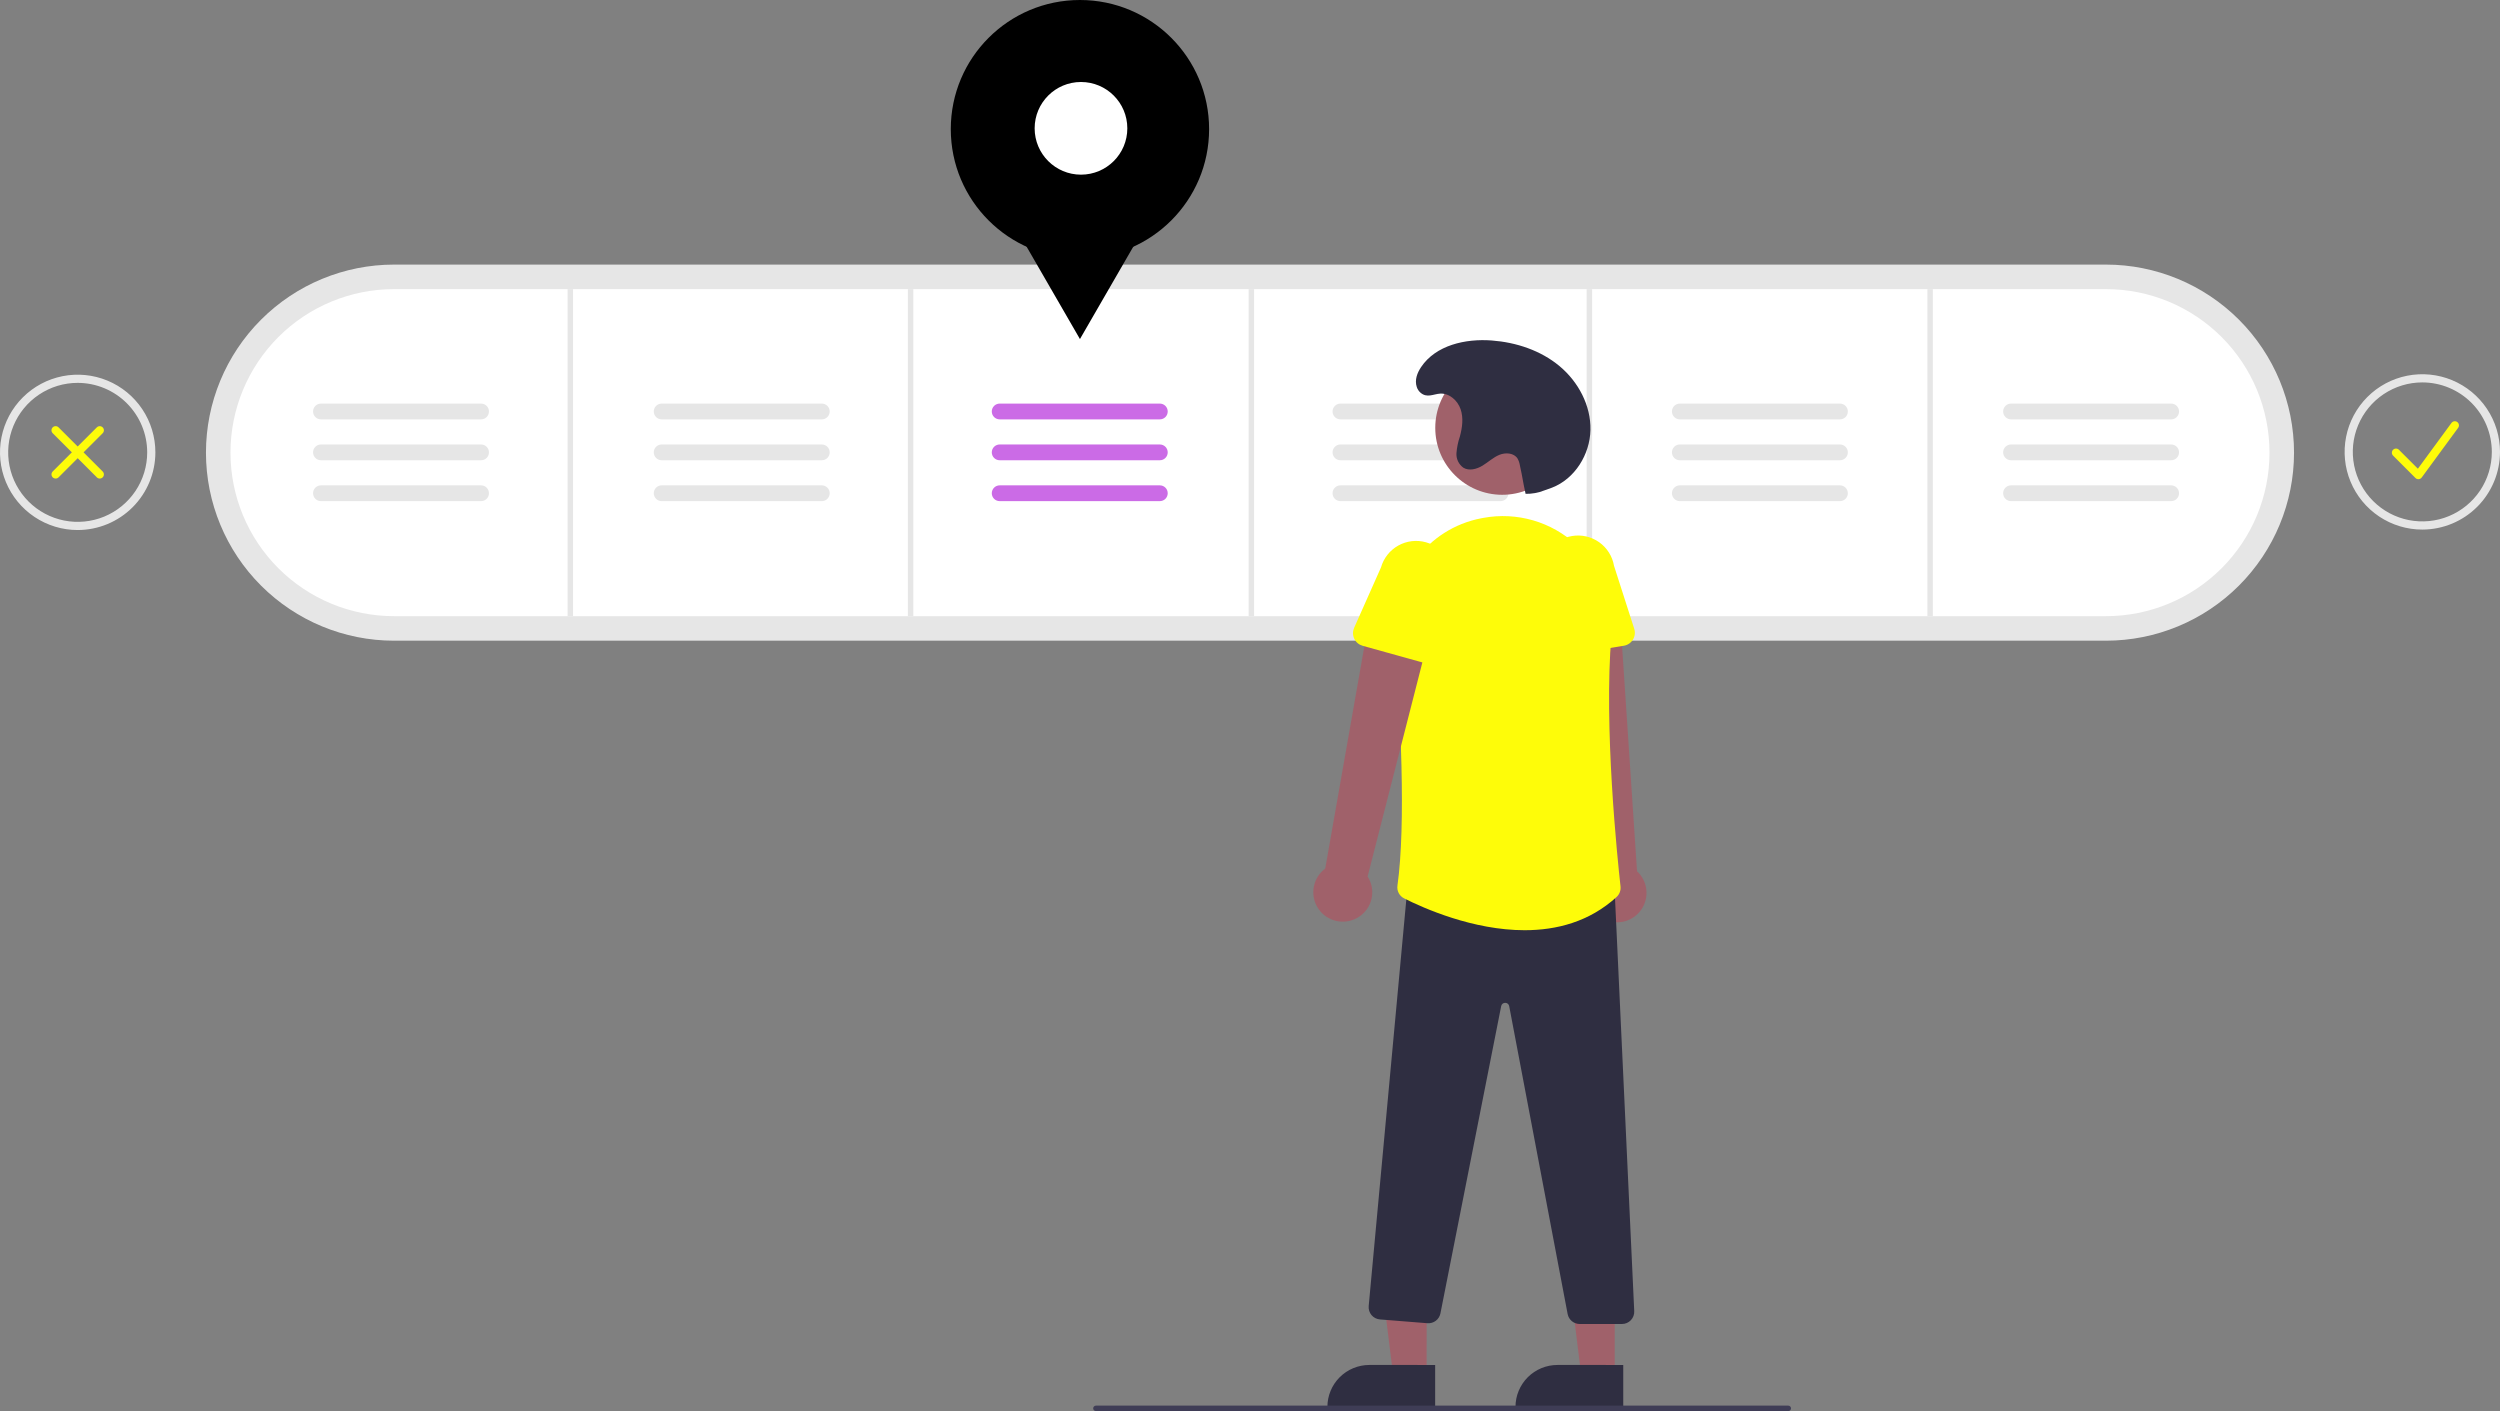<svg width="388" height="219" viewBox="0 0 388 219" fill="none" xmlns="http://www.w3.org/2000/svg">
<rect x="0" y="0" width="388" height="219" fill="#808080" stroke="none"/>
<g clip-path="url(#clip0)">
<path d="M61.156 99.436C53.414 99.436 45.989 96.361 40.515 90.888C35.04 85.415 31.965 77.991 31.965 70.251C31.965 62.51 35.04 55.087 40.515 49.614C45.989 44.14 53.414 41.065 61.156 41.065H326.842C334.584 41.065 342.009 44.14 347.483 49.614C352.958 55.087 356.033 62.51 356.033 70.251C356.033 77.991 352.958 85.415 347.483 90.888C342.009 96.361 334.584 99.436 326.842 99.436H61.156Z" fill="#E6E6E6"/>
<path d="M61.156 44.872C54.424 44.872 47.968 47.546 43.207 52.305C38.447 57.065 35.772 63.52 35.772 70.251C35.772 76.981 38.447 83.437 43.207 88.196C47.968 92.956 54.424 95.629 61.156 95.629H326.842C333.574 95.629 340.03 92.956 344.791 88.196C349.551 83.437 352.226 76.981 352.226 70.251C352.226 63.52 349.551 57.065 344.791 52.305C340.03 47.546 333.574 44.872 326.842 44.872H61.156Z" fill="white"/>
<path d="M88.938 44.872H88.092V95.629H88.938V44.872Z" fill="#E6E6E6"/>
<path d="M141.75 44.872H140.904V95.629H141.75V44.872Z" fill="#E6E6E6"/>
<path d="M194.634 44.872H193.787V95.629H194.634V44.872Z" fill="#E6E6E6"/>
<path d="M247.094 44.872H246.248V95.629H247.094V44.872Z" fill="#E6E6E6"/>
<path d="M299.977 44.872H299.131V95.629H299.977V44.872Z" fill="#E6E6E6"/>
<path d="M102.692 62.637C102.531 62.637 102.371 62.668 102.222 62.73C102.074 62.791 101.938 62.881 101.824 62.995C101.71 63.109 101.62 63.244 101.558 63.393C101.496 63.541 101.465 63.701 101.465 63.862C101.465 64.023 101.496 64.183 101.558 64.331C101.62 64.48 101.71 64.615 101.824 64.729C101.938 64.843 102.074 64.933 102.222 64.994C102.371 65.056 102.531 65.087 102.692 65.087H127.543C127.704 65.087 127.863 65.056 128.012 64.994C128.16 64.933 128.296 64.843 128.41 64.73C128.524 64.616 128.614 64.481 128.676 64.333C128.738 64.184 128.77 64.025 128.77 63.864C128.77 63.703 128.739 63.544 128.678 63.395C128.616 63.247 128.526 63.112 128.413 62.998C128.299 62.884 128.165 62.793 128.016 62.731C127.868 62.669 127.708 62.638 127.547 62.637H102.692Z" fill="#E6E6E6"/>
<path d="M102.692 68.982C102.531 68.982 102.371 69.013 102.222 69.075C102.074 69.136 101.938 69.226 101.824 69.34C101.71 69.454 101.62 69.589 101.558 69.737C101.496 69.886 101.465 70.046 101.465 70.207C101.465 70.368 101.496 70.527 101.558 70.676C101.62 70.825 101.71 70.96 101.824 71.074C101.938 71.187 102.074 71.278 102.222 71.339C102.371 71.4 102.531 71.432 102.692 71.431H127.543C127.704 71.432 127.863 71.4 128.012 71.339C128.16 71.278 128.296 71.188 128.41 71.075C128.524 70.961 128.614 70.826 128.676 70.678C128.738 70.529 128.77 70.37 128.77 70.209C128.77 70.048 128.739 69.889 128.678 69.74C128.616 69.591 128.526 69.456 128.413 69.342C128.299 69.228 128.165 69.138 128.016 69.076C127.868 69.014 127.708 68.982 127.547 68.982H102.692Z" fill="#E6E6E6"/>
<path d="M102.692 75.326C102.531 75.326 102.371 75.357 102.222 75.419C102.074 75.48 101.938 75.57 101.824 75.684C101.71 75.798 101.62 75.933 101.558 76.082C101.496 76.231 101.465 76.39 101.465 76.551C101.465 76.712 101.496 76.871 101.558 77.02C101.62 77.169 101.71 77.304 101.824 77.418C101.938 77.532 102.074 77.622 102.222 77.683C102.371 77.745 102.531 77.776 102.692 77.776H127.543C127.704 77.776 127.863 77.745 128.012 77.683C128.16 77.622 128.296 77.532 128.41 77.419C128.524 77.305 128.614 77.17 128.676 77.022C128.738 76.873 128.77 76.714 128.77 76.553C128.77 76.392 128.739 76.233 128.678 76.085C128.616 75.936 128.526 75.801 128.413 75.687C128.299 75.573 128.165 75.482 128.016 75.42C127.868 75.359 127.708 75.326 127.547 75.326H102.692Z" fill="#E6E6E6"/>
<path d="M155.152 62.637C154.991 62.637 154.831 62.668 154.683 62.73C154.534 62.791 154.398 62.881 154.284 62.995C154.17 63.109 154.08 63.244 154.018 63.393C153.957 63.541 153.925 63.701 153.925 63.862C153.925 64.023 153.957 64.183 154.018 64.331C154.08 64.48 154.17 64.615 154.284 64.729C154.398 64.843 154.534 64.933 154.683 64.994C154.831 65.056 154.991 65.087 155.152 65.087H180.003C180.164 65.087 180.323 65.056 180.472 64.994C180.621 64.933 180.757 64.843 180.871 64.729C180.985 64.615 181.075 64.48 181.137 64.331C181.198 64.183 181.23 64.023 181.23 63.862C181.23 63.701 181.198 63.541 181.137 63.393C181.075 63.244 180.985 63.109 180.871 62.995C180.757 62.881 180.621 62.791 180.472 62.73C180.323 62.668 180.164 62.637 180.003 62.637H155.152Z" fill="#CB6BE6"/>
<path d="M155.152 68.982C154.991 68.982 154.831 69.013 154.683 69.075C154.534 69.136 154.398 69.226 154.284 69.34C154.17 69.454 154.08 69.589 154.018 69.737C153.957 69.886 153.925 70.046 153.925 70.207C153.925 70.368 153.957 70.527 154.018 70.676C154.08 70.825 154.17 70.96 154.284 71.074C154.398 71.187 154.534 71.278 154.683 71.339C154.831 71.4 154.991 71.432 155.152 71.431H180.003C180.164 71.432 180.323 71.4 180.472 71.339C180.621 71.278 180.757 71.187 180.871 71.074C180.985 70.96 181.075 70.825 181.137 70.676C181.198 70.527 181.23 70.368 181.23 70.207C181.23 70.046 181.198 69.886 181.137 69.737C181.075 69.589 180.985 69.454 180.871 69.34C180.757 69.226 180.621 69.136 180.472 69.075C180.323 69.013 180.164 68.982 180.003 68.982H155.152Z" fill="#CB6BE6"/>
<path d="M155.152 75.326C154.991 75.326 154.831 75.357 154.683 75.419C154.534 75.48 154.398 75.57 154.284 75.684C154.17 75.798 154.08 75.933 154.018 76.082C153.957 76.231 153.925 76.39 153.925 76.551C153.925 76.712 153.957 76.871 154.018 77.02C154.08 77.169 154.17 77.304 154.284 77.418C154.398 77.532 154.534 77.622 154.683 77.683C154.831 77.745 154.991 77.776 155.152 77.776H180.003C180.164 77.776 180.323 77.745 180.472 77.683C180.621 77.622 180.757 77.532 180.871 77.418C180.985 77.304 181.075 77.169 181.137 77.02C181.198 76.871 181.23 76.712 181.23 76.551C181.23 76.39 181.198 76.231 181.137 76.082C181.075 75.933 180.985 75.798 180.871 75.684C180.757 75.57 180.621 75.48 180.472 75.419C180.323 75.357 180.164 75.326 180.003 75.326H155.152Z" fill="#CB6BE6"/>
<path d="M208.035 62.637C207.711 62.638 207.4 62.767 207.171 62.997C206.941 63.226 206.813 63.538 206.813 63.862C206.813 64.186 206.941 64.498 207.171 64.727C207.4 64.957 207.711 65.086 208.035 65.087H232.886C233.047 65.087 233.207 65.056 233.356 64.994C233.504 64.933 233.64 64.843 233.754 64.729C233.868 64.615 233.958 64.48 234.02 64.331C234.082 64.183 234.113 64.023 234.113 63.862C234.113 63.701 234.082 63.541 234.02 63.393C233.958 63.244 233.868 63.109 233.754 62.995C233.64 62.881 233.504 62.791 233.356 62.73C233.207 62.668 233.047 62.637 232.886 62.637H208.035Z" fill="#E6E6E6"/>
<path d="M208.035 68.982C207.711 68.983 207.4 69.112 207.171 69.341C206.941 69.571 206.813 69.882 206.813 70.207C206.813 70.531 206.941 70.842 207.171 71.072C207.4 71.302 207.711 71.431 208.035 71.431H232.886C233.047 71.432 233.207 71.4 233.356 71.339C233.504 71.278 233.64 71.187 233.754 71.074C233.868 70.96 233.958 70.825 234.02 70.676C234.082 70.527 234.113 70.368 234.113 70.207C234.113 70.046 234.082 69.886 234.02 69.737C233.958 69.589 233.868 69.454 233.754 69.34C233.64 69.226 233.504 69.136 233.356 69.075C233.207 69.013 233.047 68.982 232.886 68.982H208.035Z" fill="#E6E6E6"/>
<path d="M208.035 75.326C207.711 75.327 207.4 75.456 207.171 75.686C206.941 75.915 206.813 76.227 206.813 76.551C206.813 76.875 206.941 77.187 207.171 77.416C207.4 77.646 207.711 77.775 208.035 77.776H232.886C233.047 77.776 233.207 77.745 233.356 77.683C233.504 77.622 233.64 77.532 233.754 77.418C233.868 77.304 233.958 77.169 234.02 77.02C234.082 76.871 234.113 76.712 234.113 76.551C234.113 76.39 234.082 76.231 234.02 76.082C233.958 75.933 233.868 75.798 233.754 75.684C233.64 75.57 233.504 75.48 233.356 75.419C233.207 75.357 233.047 75.326 232.886 75.326H208.035Z" fill="#E6E6E6"/>
<path d="M260.707 62.637C260.382 62.638 260.071 62.767 259.842 62.997C259.613 63.226 259.484 63.538 259.484 63.862C259.484 64.186 259.613 64.498 259.842 64.727C260.071 64.957 260.382 65.086 260.707 65.087H285.558C285.719 65.087 285.878 65.056 286.027 64.994C286.176 64.933 286.311 64.843 286.425 64.729C286.539 64.615 286.63 64.48 286.692 64.331C286.753 64.183 286.785 64.023 286.785 63.862C286.785 63.701 286.753 63.541 286.692 63.393C286.63 63.244 286.539 63.109 286.425 62.995C286.311 62.881 286.176 62.791 286.027 62.73C285.878 62.668 285.719 62.637 285.558 62.637H260.707Z" fill="#E6E6E6"/>
<path d="M260.707 68.982C260.382 68.983 260.071 69.112 259.842 69.341C259.613 69.571 259.484 69.882 259.484 70.207C259.484 70.531 259.613 70.842 259.842 71.072C260.071 71.302 260.382 71.431 260.707 71.431H285.558C285.719 71.432 285.878 71.4 286.027 71.339C286.176 71.278 286.311 71.187 286.425 71.074C286.539 70.96 286.63 70.825 286.692 70.676C286.753 70.527 286.785 70.368 286.785 70.207C286.785 70.046 286.753 69.886 286.692 69.737C286.63 69.589 286.539 69.454 286.425 69.34C286.311 69.226 286.176 69.136 286.027 69.075C285.878 69.013 285.719 68.982 285.558 68.982H260.707Z" fill="#E6E6E6"/>
<path d="M260.707 75.326C260.382 75.327 260.071 75.456 259.842 75.686C259.613 75.915 259.484 76.227 259.484 76.551C259.484 76.875 259.613 77.187 259.842 77.416C260.071 77.646 260.382 77.775 260.707 77.776H285.558C285.719 77.776 285.878 77.745 286.027 77.683C286.176 77.622 286.311 77.532 286.425 77.418C286.539 77.304 286.63 77.169 286.692 77.02C286.753 76.871 286.785 76.712 286.785 76.551C286.785 76.39 286.753 76.231 286.692 76.082C286.63 75.933 286.539 75.798 286.425 75.684C286.311 75.57 286.176 75.48 286.027 75.419C285.878 75.357 285.719 75.326 285.558 75.326H260.707Z" fill="#E6E6E6"/>
<path d="M312.109 62.637C311.785 62.638 311.474 62.767 311.245 62.997C311.015 63.226 310.887 63.538 310.887 63.862C310.887 64.186 311.015 64.498 311.245 64.727C311.474 64.957 311.785 65.086 312.109 65.087H336.96C337.121 65.087 337.281 65.056 337.43 64.994C337.579 64.933 337.714 64.843 337.828 64.729C337.942 64.615 338.032 64.48 338.094 64.331C338.156 64.183 338.188 64.023 338.188 63.862C338.188 63.701 338.156 63.541 338.094 63.393C338.032 63.244 337.942 63.109 337.828 62.995C337.714 62.881 337.579 62.791 337.43 62.73C337.281 62.668 337.121 62.637 336.96 62.637H312.109Z" fill="#E6E6E6"/>
<path d="M312.109 68.982C311.785 68.983 311.474 69.112 311.245 69.341C311.015 69.571 310.887 69.882 310.887 70.207C310.887 70.531 311.015 70.842 311.245 71.072C311.474 71.302 311.785 71.431 312.109 71.431H336.96C337.121 71.432 337.281 71.4 337.43 71.339C337.579 71.278 337.714 71.187 337.828 71.074C337.942 70.96 338.032 70.825 338.094 70.676C338.156 70.527 338.188 70.368 338.188 70.207C338.188 70.046 338.156 69.886 338.094 69.737C338.032 69.589 337.942 69.454 337.828 69.34C337.714 69.226 337.579 69.136 337.43 69.075C337.281 69.013 337.121 68.982 336.96 68.982H312.109Z" fill="#E6E6E6"/>
<path d="M312.109 75.326C311.785 75.327 311.474 75.456 311.245 75.686C311.015 75.915 310.887 76.227 310.887 76.551C310.887 76.875 311.015 77.187 311.245 77.416C311.474 77.646 311.785 77.775 312.109 77.776H336.96C337.121 77.776 337.281 77.745 337.43 77.683C337.579 77.622 337.714 77.532 337.828 77.418C337.942 77.304 338.032 77.169 338.094 77.02C338.156 76.871 338.188 76.712 338.188 76.551C338.188 76.39 338.156 76.231 338.094 76.082C338.032 75.933 337.942 75.798 337.828 75.684C337.714 75.57 337.579 75.48 337.43 75.419C337.281 75.357 337.121 75.326 336.96 75.326H312.109Z" fill="#E6E6E6"/>
<path d="M49.809 62.637C49.484 62.638 49.173 62.767 48.944 62.997C48.715 63.226 48.586 63.538 48.586 63.862C48.586 64.186 48.715 64.498 48.944 64.727C49.173 64.957 49.484 65.086 49.809 65.087H74.659C74.82 65.087 74.98 65.056 75.128 64.994C75.277 64.933 75.412 64.843 75.526 64.73C75.64 64.616 75.731 64.481 75.793 64.333C75.855 64.184 75.886 64.025 75.887 63.864C75.887 63.703 75.856 63.544 75.794 63.395C75.733 63.247 75.643 63.112 75.53 62.998C75.416 62.884 75.281 62.793 75.133 62.731C74.984 62.669 74.825 62.638 74.664 62.637H49.809Z" fill="#E6E6E6"/>
<path d="M49.809 68.982C49.484 68.983 49.173 69.112 48.944 69.341C48.715 69.571 48.586 69.882 48.586 70.207C48.586 70.531 48.715 70.842 48.944 71.072C49.173 71.302 49.484 71.431 49.809 71.431H74.659C74.82 71.432 74.98 71.4 75.128 71.339C75.277 71.278 75.412 71.188 75.526 71.075C75.64 70.961 75.731 70.826 75.793 70.678C75.855 70.529 75.886 70.37 75.887 70.209C75.887 70.048 75.856 69.889 75.794 69.74C75.733 69.591 75.643 69.456 75.53 69.342C75.416 69.228 75.281 69.138 75.133 69.076C74.984 69.014 74.825 68.982 74.664 68.982H49.809Z" fill="#E6E6E6"/>
<path d="M49.809 75.326C49.484 75.327 49.173 75.456 48.944 75.686C48.715 75.915 48.586 76.227 48.586 76.551C48.586 76.875 48.715 77.187 48.944 77.416C49.173 77.646 49.484 77.775 49.809 77.776H74.659C74.82 77.776 74.98 77.745 75.128 77.683C75.277 77.622 75.412 77.532 75.526 77.419C75.64 77.305 75.731 77.17 75.793 77.022C75.855 76.873 75.886 76.714 75.887 76.553C75.887 76.392 75.856 76.233 75.794 76.085C75.733 75.936 75.643 75.8 75.53 75.687C75.416 75.573 75.281 75.482 75.133 75.42C74.984 75.359 74.825 75.326 74.664 75.326H49.809Z" fill="#E6E6E6"/>
<path d="M167.607 40.083C178.678 40.083 187.653 31.11 187.653 20.041C187.653 8.973 178.678 0 167.607 0C156.536 0 147.562 8.973 147.562 20.041C147.562 31.11 156.536 40.083 167.607 40.083Z" fill="black"/>
<path d="M167.607 52.622L161.339 41.768L155.071 30.914H167.607H180.143L173.875 41.768L167.607 52.622Z" fill="black"/>
<path d="M167.769 27.107C171.741 27.107 174.961 23.888 174.961 19.916C174.961 15.945 171.741 12.726 167.769 12.726C163.797 12.726 160.577 15.945 160.577 19.916C160.577 23.888 163.797 27.107 167.769 27.107Z" fill="white"/>
<path d="M375.33 74.372C375.246 74.372 375.162 74.355 375.084 74.323C375.007 74.291 374.936 74.243 374.876 74.183L371.405 70.713C371.284 70.593 371.217 70.429 371.217 70.259C371.217 70.088 371.284 69.925 371.405 69.804C371.525 69.684 371.689 69.616 371.859 69.616C372.03 69.616 372.193 69.684 372.314 69.804L375.255 72.745L380.469 65.637C380.57 65.5 380.721 65.409 380.889 65.383C381.058 65.357 381.229 65.399 381.367 65.5C381.504 65.601 381.596 65.752 381.622 65.92C381.648 66.088 381.606 66.26 381.505 66.397L375.849 74.109C375.794 74.184 375.724 74.246 375.643 74.291C375.562 74.336 375.472 74.363 375.379 74.37C375.363 74.371 375.347 74.372 375.33 74.372Z" fill="#FEFC09"/>
<path d="M8.632 74.274C8.505 74.274 8.381 74.236 8.275 74.166C8.169 74.095 8.087 73.995 8.038 73.877C7.989 73.76 7.977 73.63 8.002 73.506C8.026 73.381 8.088 73.267 8.177 73.177L15.028 66.328C15.149 66.207 15.312 66.14 15.483 66.14C15.653 66.14 15.816 66.208 15.937 66.328C16.057 66.449 16.125 66.612 16.125 66.782C16.125 66.952 16.058 67.116 15.937 67.236L9.086 74.086C9.027 74.145 8.956 74.193 8.878 74.225C8.8 74.257 8.716 74.274 8.632 74.274Z" fill="#FEFC09"/>
<path d="M15.483 74.274C15.398 74.274 15.315 74.257 15.237 74.225C15.159 74.193 15.088 74.145 15.028 74.085L8.178 67.236C8.057 67.116 7.989 66.952 7.989 66.782C7.989 66.611 8.057 66.448 8.178 66.327C8.298 66.207 8.462 66.139 8.632 66.139C8.803 66.139 8.966 66.207 9.087 66.327L15.937 73.177C16.027 73.267 16.088 73.381 16.113 73.506C16.138 73.63 16.125 73.76 16.076 73.877C16.028 73.994 15.945 74.095 15.84 74.165C15.734 74.236 15.61 74.274 15.483 74.274L15.483 74.274Z" fill="#FEFC09"/>
<path d="M248.743 142.567C248.161 142.247 247.656 141.803 247.263 141.267C246.871 140.731 246.601 140.115 246.473 139.463C246.344 138.812 246.36 138.139 246.52 137.495C246.679 136.85 246.978 136.248 247.395 135.731L241.519 94.764L251.399 95.036L254.068 135.219C254.89 135.978 255.406 137.011 255.516 138.124C255.627 139.237 255.326 140.352 254.67 141.258C254.013 142.163 253.047 142.797 251.955 143.038C250.863 143.279 249.72 143.111 248.743 142.567Z" fill="#A0616A"/>
<path d="M240.231 101.447C240.006 101.26 239.824 101.026 239.698 100.762C239.572 100.498 239.504 100.21 239.499 99.917L239.333 89.692C239.089 88.214 239.441 86.7 240.312 85.481C241.183 84.262 242.502 83.438 243.98 83.19C245.457 82.942 246.973 83.29 248.194 84.157C249.416 85.024 250.244 86.341 250.496 87.817L253.632 97.585C253.722 97.864 253.75 98.159 253.715 98.45C253.68 98.74 253.583 99.02 253.431 99.27C253.278 99.52 253.073 99.734 252.831 99.897C252.588 100.061 252.312 100.171 252.024 100.218L241.869 101.893C241.58 101.941 241.284 101.926 241.001 101.849C240.719 101.772 240.456 101.635 240.231 101.447Z" fill="#FEFC09"/>
<path d="M221.413 213.535H216.227L213.759 193.534H221.415L221.413 213.535Z" fill="#A0616A"/>
<path d="M222.736 218.562L206.012 218.562V218.35C206.012 217.496 206.18 216.649 206.508 215.86C206.835 215.07 207.314 214.353 207.919 213.748C208.523 213.144 209.241 212.665 210.03 212.338C210.82 212.011 211.667 211.842 212.522 211.842H212.522L222.736 211.843L222.736 218.562Z" fill="#2F2E41"/>
<path d="M250.605 213.535H245.418L242.951 193.534H250.606L250.605 213.535Z" fill="#A0616A"/>
<path d="M251.928 218.562L235.204 218.562V218.35C235.204 217.496 235.372 216.649 235.699 215.86C236.026 215.07 236.506 214.353 237.11 213.748C237.715 213.144 238.432 212.665 239.222 212.338C240.012 212.011 240.858 211.842 241.713 211.842H241.714L251.928 211.843L251.928 218.562Z" fill="#2F2E41"/>
<path d="M243.299 203.949L234.228 156.153C234.203 156.007 234.127 155.875 234.013 155.781C233.899 155.687 233.755 155.637 233.607 155.641H233.605C233.458 155.637 233.314 155.686 233.2 155.779C233.086 155.872 233.009 156.003 232.983 156.148L223.553 203.85C223.46 204.305 223.203 204.71 222.832 204.989C222.46 205.268 222 205.402 221.536 205.365L214.164 204.775C213.912 204.755 213.667 204.685 213.443 204.57C213.219 204.454 213.02 204.295 212.857 204.102C212.695 203.908 212.573 203.685 212.498 203.444C212.423 203.203 212.397 202.949 212.421 202.698L218.623 135.689L250.319 136.515L250.515 136.52L253.633 203.491C253.645 203.748 253.605 204.006 253.515 204.247C253.425 204.488 253.287 204.709 253.109 204.895C252.931 205.082 252.717 205.23 252.481 205.331C252.244 205.433 251.989 205.485 251.731 205.485H245.167C244.727 205.484 244.3 205.331 243.959 205.051C243.618 204.771 243.385 204.382 243.299 203.949Z" fill="#2F2E41"/>
<path d="M233.144 76.791C238.883 76.791 243.535 72.14 243.535 66.402C243.535 60.665 238.883 56.014 233.144 56.014C227.405 56.014 222.753 60.665 222.753 66.402C222.753 72.14 227.405 76.791 233.144 76.791Z" fill="#A0616A"/>
<path d="M217.904 139.42C217.55 139.24 217.262 138.955 217.079 138.603C216.895 138.251 216.827 137.851 216.882 137.459C218.226 127.862 217.37 110.893 216.416 98.347C215.762 89.749 221.542 82.052 229.861 80.442C229.99 80.417 230.12 80.393 230.249 80.37H230.249C232.803 79.903 235.43 80.035 237.924 80.757C240.417 81.479 242.709 82.77 244.618 84.529C246.56 86.292 248.067 88.482 249.018 90.927C249.969 93.372 250.339 96.004 250.099 98.616C248.866 112.601 251.055 133.536 251.506 137.591C251.538 137.892 251.498 138.196 251.39 138.479C251.282 138.762 251.109 139.016 250.885 139.219C246.668 143.067 241.581 144.369 236.628 144.369C228.619 144.369 220.961 140.964 217.904 139.42Z" fill="#FEFC09"/>
<path d="M210.179 142.681C210.792 142.425 211.342 142.038 211.79 141.548C212.237 141.057 212.572 140.474 212.77 139.84C212.968 139.206 213.024 138.536 212.935 137.877C212.846 137.219 212.614 136.588 212.255 136.029L222.509 95.933L212.657 95.14L205.676 134.803C204.777 135.468 204.153 136.44 203.923 137.535C203.693 138.629 203.872 139.77 204.427 140.741C204.982 141.712 205.874 142.446 206.934 142.803C207.994 143.161 209.149 143.117 210.179 142.681Z" fill="#A0616A"/>
<path d="M221.393 102.984L211.478 100.225C211.196 100.146 210.934 100.008 210.71 99.819C210.486 99.63 210.306 99.396 210.181 99.131C210.056 98.866 209.99 98.577 209.986 98.285C209.983 97.992 210.043 97.702 210.162 97.434L214.332 88.061C214.742 86.62 215.706 85.4 217.014 84.669C218.322 83.939 219.867 83.756 221.309 84.162C222.751 84.568 223.974 85.529 224.708 86.834C225.443 88.14 225.63 89.683 225.228 91.126L223.962 101.274C223.925 101.564 223.827 101.843 223.673 102.092C223.519 102.341 223.313 102.554 223.069 102.717C222.825 102.879 222.55 102.987 222.26 103.033C221.971 103.079 221.675 103.062 221.393 102.984V102.984Z" fill="#FEFC09"/>
<path d="M236.771 76.644C237.755 76.663 238.732 76.486 239.647 76.124C240.05 75.969 240.467 75.842 240.869 75.686C244.417 74.316 246.755 70.538 246.838 66.736C246.922 62.934 244.953 59.244 242.028 56.812C239.104 54.38 235.316 53.132 231.524 52.843C227.438 52.532 222.838 53.568 220.555 56.969C219.948 57.875 219.523 58.973 219.883 60.066C219.99 60.396 220.183 60.692 220.441 60.924C221.461 61.831 222.477 61.149 223.516 61.089C224.945 61.006 226.228 62.162 226.689 63.517C227.15 64.871 226.947 66.362 226.575 67.743C226.291 68.574 226.112 69.438 226.043 70.313C226.012 70.752 226.095 71.191 226.282 71.59C226.47 71.988 226.756 72.331 227.113 72.588C228.006 73.127 229.178 72.815 230.071 72.277C230.964 71.738 231.736 70.989 232.701 70.593C233.666 70.197 234.962 70.284 235.523 71.163C235.702 71.483 235.823 71.832 235.88 72.193C236.384 74.486 236.268 74.351 236.771 76.644V76.644Z" fill="#2F2E41"/>
<path d="M277.543 219H170.084C169.972 219 169.865 218.956 169.785 218.876C169.706 218.797 169.661 218.689 169.661 218.577C169.661 218.465 169.706 218.357 169.785 218.278C169.865 218.199 169.972 218.154 170.084 218.154H277.543C277.655 218.154 277.763 218.199 277.842 218.278C277.922 218.357 277.966 218.465 277.966 218.577C277.966 218.689 277.922 218.797 277.842 218.876C277.763 218.956 277.655 219 277.543 219Z" fill="#3F3D56"/>
<path d="M12.057 82.261C9.673 82.261 7.341 81.555 5.359 80.23C3.376 78.905 1.83 77.023 0.918 74.82C0.005 72.617 -0.234 70.193 0.232 67.855C0.697 65.516 1.845 63.368 3.532 61.683C5.218 59.997 7.366 58.849 9.705 58.383C12.044 57.918 14.468 58.157 16.672 59.069C18.875 59.982 20.758 61.527 22.083 63.509C23.408 65.492 24.115 67.823 24.115 70.207C24.111 73.403 22.84 76.467 20.579 78.727C18.319 80.987 15.254 82.258 12.057 82.261ZM12.057 59.421C9.924 59.421 7.838 60.053 6.064 61.239C4.29 62.424 2.907 64.108 2.09 66.079C1.274 68.05 1.06 70.219 1.476 72.311C1.893 74.403 2.92 76.325 4.429 77.834C5.938 79.342 7.86 80.369 9.953 80.785C12.045 81.201 14.215 80.988 16.186 80.172C18.157 79.355 19.842 77.973 21.027 76.199C22.213 74.425 22.846 72.34 22.846 70.207C22.842 67.347 21.705 64.606 19.682 62.584C17.66 60.562 14.918 59.424 12.057 59.421Z" fill="#E6E6E6"/>
<path d="M375.943 82.191C373.558 82.191 371.227 81.484 369.244 80.16C367.261 78.835 365.716 76.952 364.803 74.75C363.89 72.547 363.652 70.123 364.117 67.785C364.582 65.446 365.731 63.298 367.417 61.612C369.103 59.926 371.251 58.778 373.59 58.313C375.929 57.848 378.354 58.087 380.557 58.999C382.76 59.912 384.643 61.457 385.968 63.439C387.293 65.421 388 67.752 388 70.136C387.996 73.332 386.725 76.397 384.464 78.656C382.204 80.916 379.139 82.188 375.943 82.191ZM375.943 59.35C373.809 59.35 371.723 59.983 369.949 61.168C368.175 62.353 366.792 64.038 365.976 66.009C365.159 67.98 364.945 70.148 365.362 72.241C365.778 74.333 366.805 76.255 368.314 77.763C369.823 79.272 371.745 80.299 373.838 80.715C375.931 81.131 378.1 80.918 380.071 80.101C382.042 79.285 383.727 77.902 384.913 76.129C386.098 74.355 386.731 72.27 386.731 70.136C386.728 67.277 385.59 64.535 383.567 62.513C381.545 60.491 378.803 59.354 375.943 59.35Z" fill="#E6E6E6"/>
</g>
<defs>
<clipPath id="clip0">
<rect width="388" height="219" fill="white"/>
</clipPath>
</defs>
</svg>
